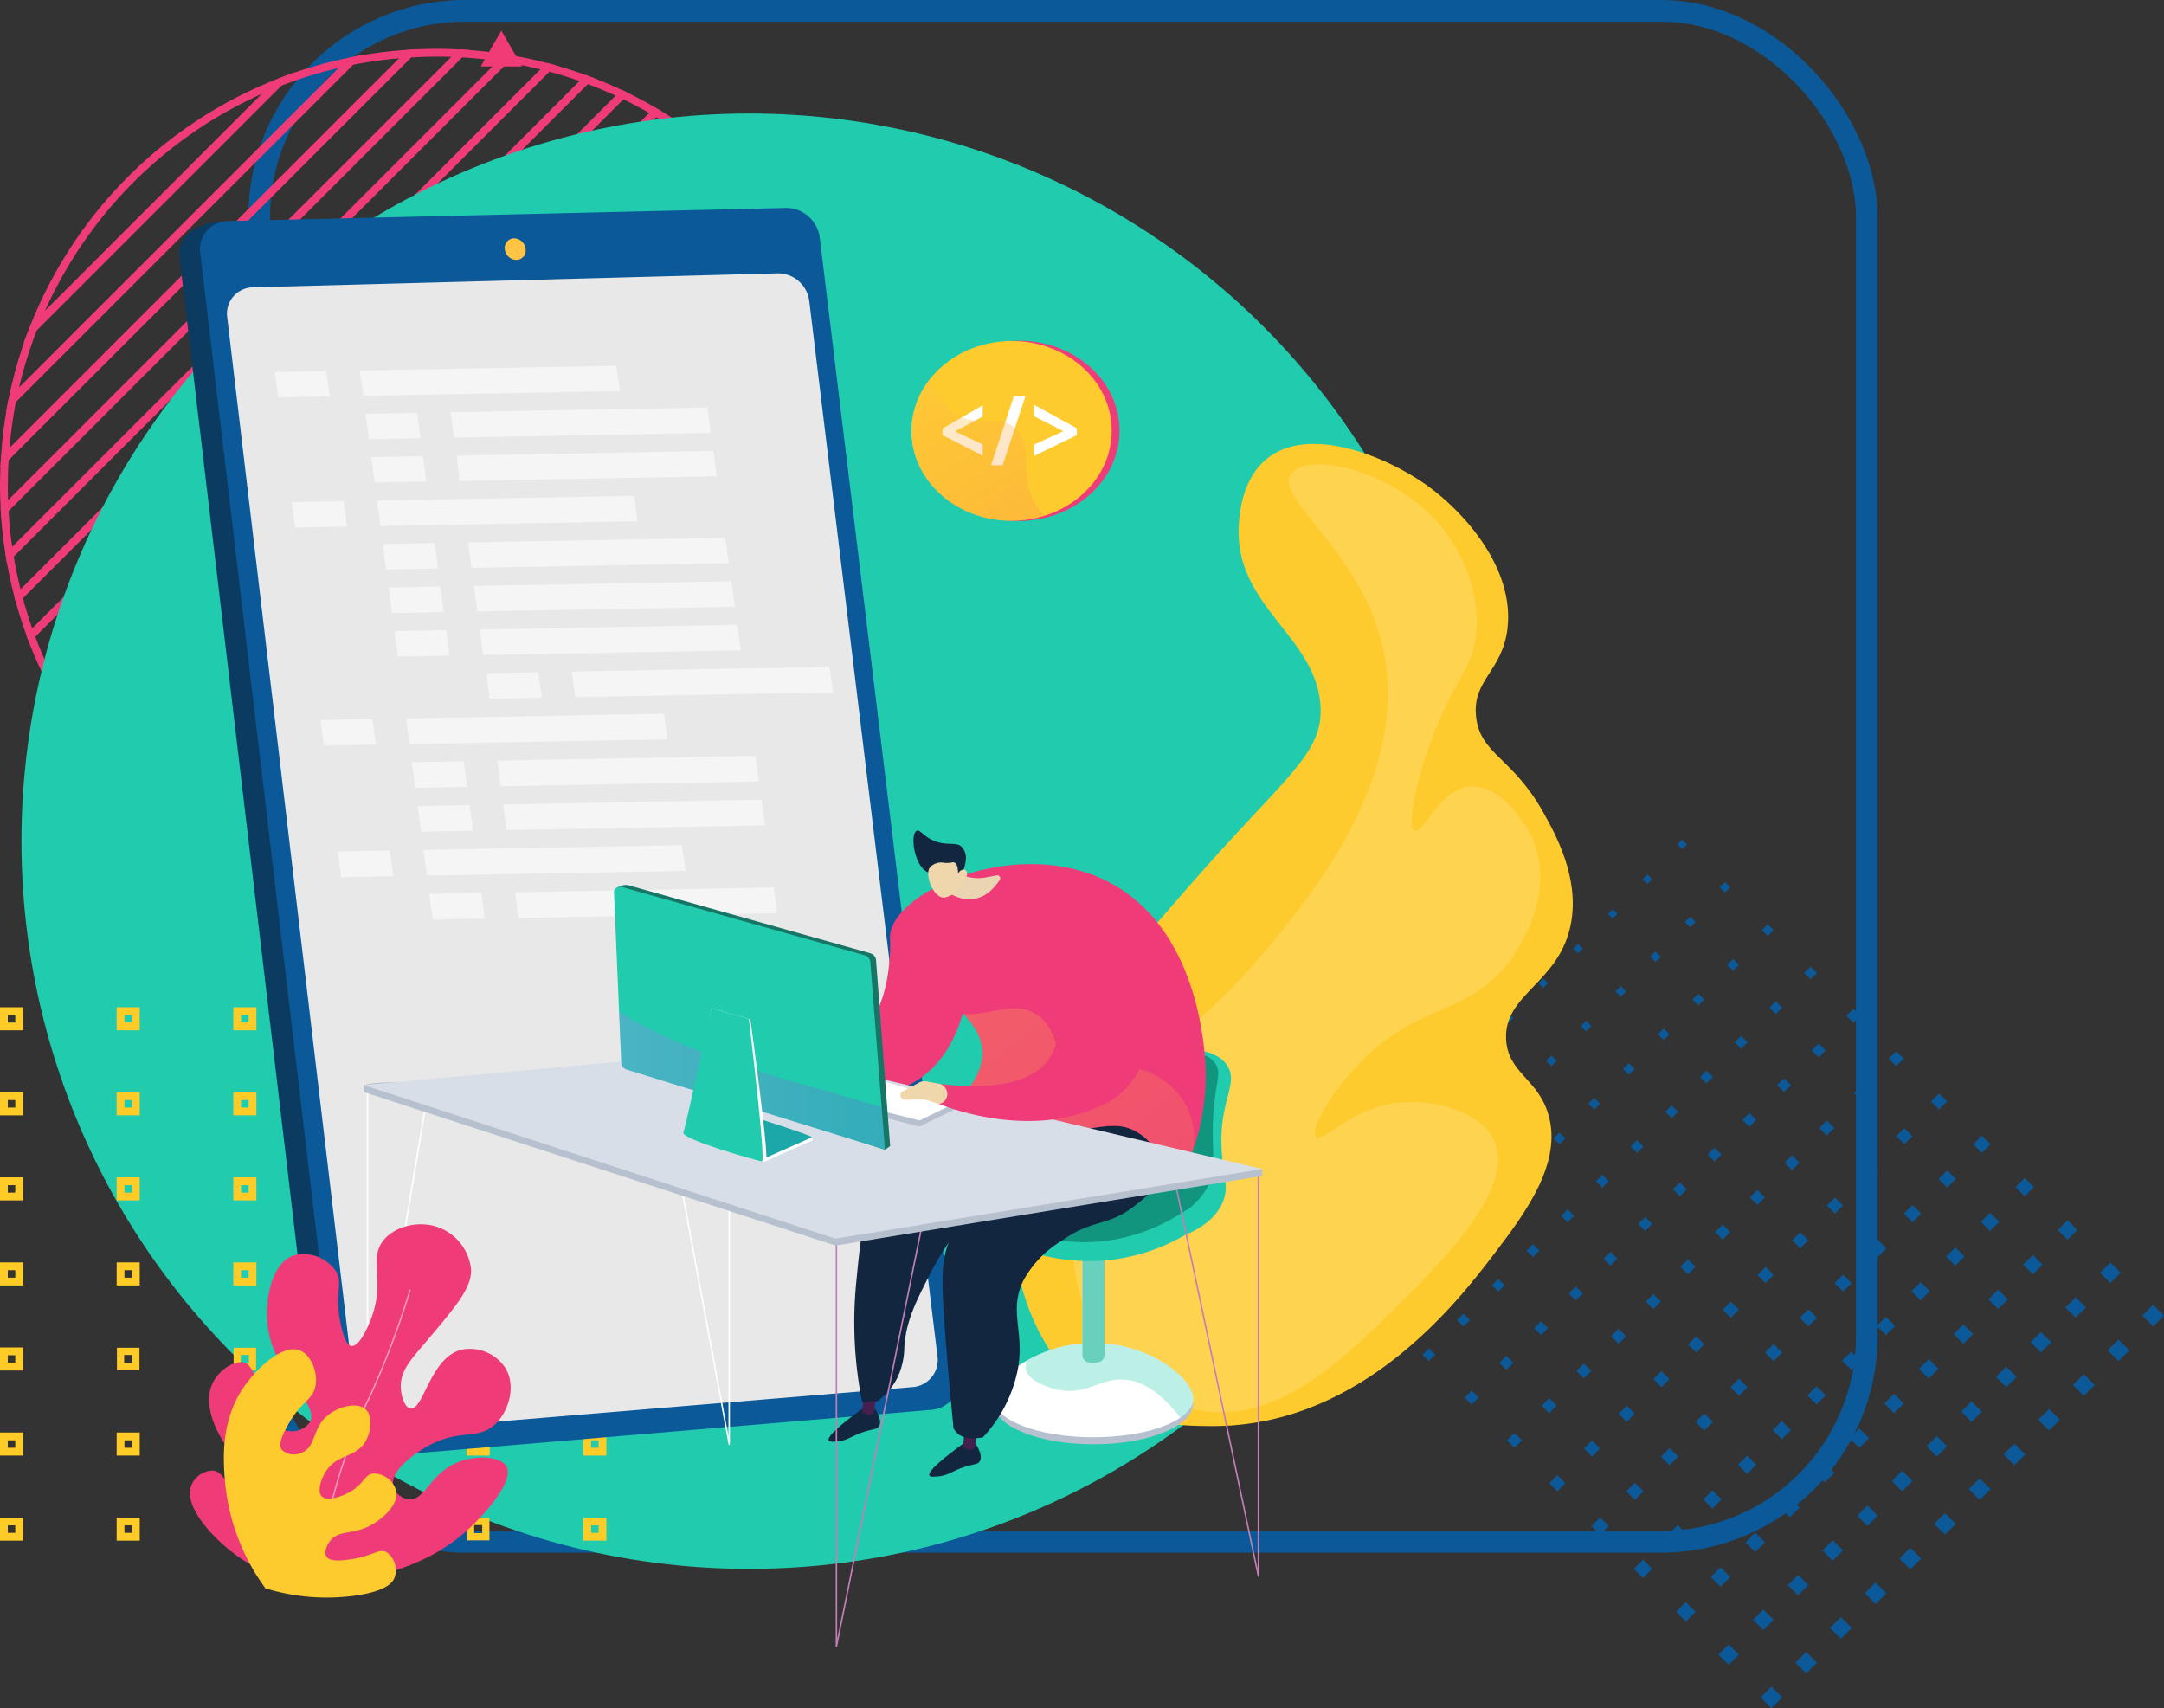 <svg xmlns="http://www.w3.org/2000/svg" xmlns:xlink="http://www.w3.org/1999/xlink" width="299.675" height="236.528" viewBox="0 0 299.675 236.528">
  <rect x="0" y="0" width="299.675" height="236.528" fill="#333333" stroke="none"/>
  <defs>
    <linearGradient id="linear-gradient" x1="-53.425" y1="-1.508" x2="-84.131" y2="79.238" gradientUnits="objectBoundingBox">
      <stop offset="0" stop-color="#ffc444"/>
      <stop offset="0.996" stop-color="#f36f56"/>
    </linearGradient>
    <linearGradient id="linear-gradient-2" x1="-0.735" y1="3.029" x2="5.073" y2="-10.027" gradientUnits="objectBoundingBox">
      <stop offset="0" stop-color="#311944"/>
      <stop offset="1" stop-color="#a03976"/>
    </linearGradient>
    <linearGradient id="linear-gradient-3" x1="-0.735" y1="3.029" x2="5.073" y2="-10.028" xlink:href="#linear-gradient-2"/>
    <linearGradient id="linear-gradient-4" x1="-0.541" y1="-0.396" x2="1.267" y2="1.358" xlink:href="#linear-gradient"/>
    <linearGradient id="linear-gradient-5" y1="0.5" x2="1" y2="0.5" gradientUnits="objectBoundingBox">
      <stop offset="0" stop-color="#aa80f9"/>
      <stop offset="0.996" stop-color="#6165d7"/>
    </linearGradient>
    <linearGradient id="linear-gradient-6" x1="0.162" y1="-0.012" x2="1.216" y2="1.958" xlink:href="#linear-gradient"/>
  </defs>
  <g id="Grupo_906584" data-name="Grupo 906584" transform="translate(-1067.961 -7264.205)">
    <g id="Grupo_905540" data-name="Grupo 905540" transform="translate(1068.5 7264.205)">
      <g id="Grupo_880390" data-name="Grupo 880390" transform="translate(0 0)">
        <g id="Rectángulo_293058" data-name="Rectángulo 293058" transform="translate(33.863 0)" fill="none" stroke="#0b5999" stroke-width="3">
          <rect width="225.615" height="214.994" rx="30" stroke="none"/>
          <rect x="1.5" y="1.5" width="222.615" height="211.994" rx="28.5" fill="none"/>
        </g>
        <g id="Grupo_2" data-name="Grupo 2" transform="translate(0 7.296)">
          <path id="Trazado_1" data-name="Trazado 1" d="M23.11-75.2-45.679-6.41q.478,2.951,1.236,5.8L28.909-73.963Q26.062-74.72,23.11-75.2Z" transform="translate(46.462 75.982)" fill="none" stroke="#ef3c79" stroke-miterlimit="10" stroke-width="1.078"/>
          <path id="Trazado_2" data-name="Trazado 2" d="M30.157-72.715-43.195.637q.725,2.725,1.69,5.346L35.5-71.025Q32.886-71.992,30.157-72.715Z" transform="translate(45.214 74.734)" fill="none" stroke="#ef3c79" stroke-miterlimit="10" stroke-width="1.078"/>
          <path id="Trazado_3" data-name="Trazado 3" d="M65.451-48.491-18.971,35.931c1.07,1.271,2.186,2.5,3.357,3.679L69.13-45.134C67.952-46.3,66.722-47.421,65.451-48.491Z" transform="translate(33.044 62.564)" fill="none" stroke="#ef3c79" stroke-miterlimit="10" stroke-width="1.078"/>
          <path id="Trazado_4" data-name="Trazado 4" d="M58.385-54.647-25.128,28.866q1.452,2.05,3.064,3.972L62.358-51.584Q60.44-53.2,58.385-54.647Z" transform="translate(36.137 65.657)" fill="none" stroke="#ef3c79" stroke-miterlimit="10" stroke-width="1.078"/>
          <path id="Trazado_5" data-name="Trazado 5" d="M44.264-65.12-35.6,14.744c.748,1.57,1.569,3.1,2.446,4.589L48.854-62.673C47.363-63.551,45.835-64.372,44.264-65.12Z" transform="translate(41.399 70.919)" fill="none" stroke="#ef3c79" stroke-miterlimit="10" stroke-width="1.078"/>
          <path id="Trazado_6" data-name="Trazado 6" d="M51.324-60.2-30.684,21.8q1.293,2.2,2.765,4.271L55.594-57.438Q53.521-58.908,51.324-60.2Z" transform="translate(38.929 68.448)" fill="none" stroke="#ef3c79" stroke-miterlimit="10" stroke-width="1.078"/>
          <path id="Trazado_7" data-name="Trazado 7" d="M37.209-69.319-39.8,7.689q.935,2.53,2.089,4.946L42.155-67.23Q39.739-68.38,37.209-69.319Z" transform="translate(43.508 73.028)" fill="none" stroke="#ef3c79" stroke-miterlimit="10" stroke-width="1.078"/>
          <path id="Trazado_8" data-name="Trazado 8" d="M-38.97-34.519-5-68.489A60.092,60.092,0,0,0-38.97-34.519Z" transform="translate(43.092 72.611)" fill="none" stroke="#ef3c79" stroke-miterlimit="10" stroke-width="1.078"/>
          <path id="Trazado_9" data-name="Trazado 9" d="M-7.972-71.461l-33.97,33.97a59.4,59.4,0,0,0-2.943,9.979L2.007-74.4A59.422,59.422,0,0,0-7.972-71.461Z" transform="translate(46.063 75.583)" fill="none" stroke="#ef3c79" stroke-miterlimit="10" stroke-width="1.078"/>
          <path id="Trazado_10" data-name="Trazado 10" d="M16.067-76.583-47.064-13.452a60.078,60.078,0,0,0,.689,6.347L22.414-75.894A60.1,60.1,0,0,0,16.067-76.583Z" transform="translate(47.158 76.678)" fill="none" stroke="#ef3c79" stroke-miterlimit="10" stroke-width="1.078"/>
          <path id="Trazado_11" data-name="Trazado 11" d="M12.674-76.773c-1.268,0-2.524.053-3.774.13L-47.123-20.619c-.078,1.249-.13,2.5-.13,3.774,0,1.107.035,2.205.094,3.3L15.972-76.678C14.88-76.738,13.781-76.773,12.674-76.773Z" transform="translate(47.253 76.773)" fill="none" stroke="#ef3c79" stroke-miterlimit="10" stroke-width="1.078"/>
          <path id="Trazado_12" data-name="Trazado 12" d="M.949-75.463-45.943-28.571a59.953,59.953,0,0,0-1.048,8.083L9.032-76.511A60.036,60.036,0,0,0,.949-75.463Z" transform="translate(47.121 76.641)" fill="none" stroke="#ef3c79" stroke-miterlimit="10" stroke-width="1.078"/>
          <path id="Trazado_13" data-name="Trazado 13" d="M122.08,23.422,52.941,92.561a59.979,59.979,0,0,0,6.306.729L122.81,29.728A59.941,59.941,0,0,0,122.08,23.422Z" transform="translate(-3.085 26.435)" fill="none" stroke="#ef3c79" stroke-miterlimit="10" stroke-width="1.078"/>
          <path id="Trazado_14" data-name="Trazado 14" d="M129.307,39.86c0-1.266-.053-2.519-.13-3.765L65.614,99.657c1.246.078,2.5.13,3.765.13,1.084,0,2.16-.032,3.23-.089L129.217,43.09C129.274,42.02,129.307,40.944,129.307,39.86Z" transform="translate(-9.452 20.068)" fill="none" stroke="#ef3c79" stroke-miterlimit="10" stroke-width="1.078"/>
          <path id="Trazado_15" data-name="Trazado 15" d="M136.28,50.152,79.671,106.76a59.96,59.96,0,0,0,8.015-.98L135.3,58.167A60.049,60.049,0,0,0,136.28,50.152Z" transform="translate(-16.514 13.006)" fill="none" stroke="#ef3c79" stroke-miterlimit="10" stroke-width="1.078"/>
          <path id="Trazado_16" data-name="Trazado 16" d="M143.393,66.26,95.779,113.873a59.445,59.445,0,0,0,9.761-2.726l35.126-35.126A59.554,59.554,0,0,0,143.393,66.26Z" transform="translate(-24.607 4.913)" fill="none" stroke="#ef3c79" stroke-miterlimit="10" stroke-width="1.078"/>
          <path id="Trazado_17" data-name="Trazado 17" d="M150.522,85.877,115.4,121A60.1,60.1,0,0,0,150.522,85.877Z" transform="translate(-34.462 -4.943)" fill="none" stroke="#ef3c79" stroke-miterlimit="10" stroke-width="1.078"/>
          <path id="Trazado_18" data-name="Trazado 18" d="M114.989,11.837,41.357,85.47q2.83.773,5.764,1.271L116.26,17.6Q115.764,14.668,114.989,11.837Z" transform="translate(2.735 32.255)" fill="none" stroke="#ef3c79" stroke-miterlimit="10" stroke-width="1.078"/>
          <path id="Trazado_19" data-name="Trazado 19" d="M86.663-26.455l-83.6,83.6c1.374.986,2.788,1.921,4.246,2.79L89.454-22.209C88.584-23.667,87.65-25.081,86.663-26.455Z" transform="translate(21.973 51.493)" fill="none" stroke="#ef3c79" stroke-miterlimit="10" stroke-width="1.078"/>
          <path id="Trazado_20" data-name="Trazado 20" d="M79.589-34.388-4.869,50.07q1.907,1.624,3.948,3.088l83.6-83.6Q81.214-32.48,79.589-34.388Z" transform="translate(25.959 55.479)" fill="none" stroke="#ef3c79" stroke-miterlimit="10" stroke-width="1.078"/>
          <path id="Trazado_21" data-name="Trazado 21" d="M107.9,1.157,30.676,78.383q2.6.982,5.315,1.721L109.623,6.471Q108.882,3.761,107.9,1.157Z" transform="translate(8.101 37.621)" fill="none" stroke="#ef3c79" stroke-miterlimit="10" stroke-width="1.078"/>
          <path id="Trazado_22" data-name="Trazado 22" d="M72.519-41.745-12.225,43c1.17,1.177,2.4,2.3,3.66,3.375L75.894-38.084C74.816-39.349,73.7-40.575,72.519-41.745Z" transform="translate(29.655 59.175)" fill="none" stroke="#ef3c79" stroke-miterlimit="10" stroke-width="1.078"/>
          <path id="Trazado_23" data-name="Trazado 23" d="M100.819-8.746,20.773,71.3c1.6.776,3.249,1.474,4.928,2.108L102.927-3.818C102.294-5.5,101.595-7.144,100.819-8.746Z" transform="translate(13.077 42.596)" fill="none" stroke="#ef3c79" stroke-miterlimit="10" stroke-width="1.078"/>
          <path id="Trazado_24" data-name="Trazado 24" d="M93.74-17.923,11.6,64.22c1.483.885,3,1.713,4.566,2.469L96.209-13.357C95.453-14.919,94.624-16.44,93.74-17.923Z" transform="translate(17.687 47.207)" fill="none" stroke="#ef3c79" stroke-miterlimit="10" stroke-width="1.078"/>
        </g>
        <circle id="Elipse_4759" data-name="Elipse 4759" cx="100.761" cy="100.761" r="100.761" transform="translate(2.428 15.718)" fill="#21cbae"/>
        <g id="Grupo_91" data-name="Grupo 91" transform="translate(178.878 116.27)">
          <g id="Grupo_68" data-name="Grupo 68" transform="translate(52.862 0)">
            <g id="Grupo_67" data-name="Grupo 67" transform="translate(0)">
              <rect id="Rectángulo_193" data-name="Rectángulo 193" width="2.114" height="2.114" transform="translate(64.407 65.901) rotate(-44.999)" fill="#0b5999"/>
              <rect id="Rectángulo_194" data-name="Rectángulo 194" width="2.006" height="2.006" transform="translate(58.552 59.97) rotate(-45)" fill="#0b5999"/>
              <rect id="Rectángulo_195" data-name="Rectángulo 195" width="1.899" height="1.899" transform="translate(52.696 54.039) rotate(-45)" fill="#0b5999"/>
              <rect id="Rectángulo_196" data-name="Rectángulo 196" width="1.791" height="1.791" transform="matrix(0.707, -0.707, 0.707, 0.707, 46.841, 48.108)" fill="#0b5999"/>
              <rect id="Rectángulo_197" data-name="Rectángulo 197" width="1.683" height="1.683" transform="translate(40.986 42.176) rotate(-45)" fill="#0b5999"/>
              <rect id="Rectángulo_198" data-name="Rectángulo 198" width="1.576" height="1.576" transform="matrix(0.707, -0.707, 0.707, 0.707, 35.131, 36.245)" fill="#0b5999"/>
              <rect id="Rectángulo_199" data-name="Rectángulo 199" width="1.468" height="1.468" transform="translate(29.276 30.314) rotate(-45)" fill="#0b5999"/>
              <rect id="Rectángulo_200" data-name="Rectángulo 200" width="1.36" height="1.36" transform="translate(23.421 24.383) rotate(-45.001)" fill="#0b5999"/>
              <rect id="Rectángulo_201" data-name="Rectángulo 201" width="1.253" height="1.253" transform="translate(17.565 18.451) rotate(-45)" fill="#0b5999"/>
              <rect id="Rectángulo_202" data-name="Rectángulo 202" width="1.145" height="1.145" transform="matrix(0.707, -0.707, 0.707, 0.707, 11.71, 12.52)" fill="#0b5999"/>
              <rect id="Rectángulo_203" data-name="Rectángulo 203" width="1.038" height="1.038" transform="translate(5.855 6.589) rotate(-45)" fill="#0b5999"/>
              <rect id="Rectángulo_204" data-name="Rectángulo 204" width="0.93" height="0.93" transform="matrix(0.707, -0.707, 0.707, 0.707, 0, 0.658)" fill="#0b5999"/>
            </g>
          </g>
          <g id="Grupo_70" data-name="Grupo 70" transform="translate(48.056 4.806)">
            <g id="Grupo_69" data-name="Grupo 69" transform="translate(0 0)">
              <rect id="Rectángulo_205" data-name="Rectángulo 205" width="2.114" height="2.114" transform="translate(64.407 65.902) rotate(-44.999)" fill="#0b5999"/>
              <rect id="Rectángulo_206" data-name="Rectángulo 206" width="2.006" height="2.006" transform="translate(58.552 59.97) rotate(-45)" fill="#0b5999"/>
              <rect id="Rectángulo_207" data-name="Rectángulo 207" width="1.899" height="1.899" transform="translate(52.697 54.039) rotate(-44.999)" fill="#0b5999"/>
              <rect id="Rectángulo_208" data-name="Rectángulo 208" width="1.791" height="1.791" transform="translate(46.841 48.108) rotate(-45)" fill="#0b5999"/>
              <rect id="Rectángulo_209" data-name="Rectángulo 209" width="1.683" height="1.683" transform="translate(40.986 42.176) rotate(-45)" fill="#0b5999"/>
              <rect id="Rectángulo_210" data-name="Rectángulo 210" width="1.576" height="1.576" transform="translate(35.131 36.245) rotate(-45)" fill="#0b5999"/>
              <rect id="Rectángulo_211" data-name="Rectángulo 211" width="1.468" height="1.468" transform="translate(29.276 30.314) rotate(-45)" fill="#0b5999"/>
              <rect id="Rectángulo_212" data-name="Rectángulo 212" width="1.36" height="1.36" transform="translate(23.421 24.383) rotate(-45)" fill="#0b5999"/>
              <rect id="Rectángulo_213" data-name="Rectángulo 213" width="1.253" height="1.253" transform="translate(17.566 18.451) rotate(-45)" fill="#0b5999"/>
              <rect id="Rectángulo_214" data-name="Rectángulo 214" width="1.145" height="1.145" transform="translate(11.71 12.52) rotate(-45)" fill="#0b5999"/>
              <rect id="Rectángulo_215" data-name="Rectángulo 215" width="1.038" height="1.038" transform="translate(5.855 6.589) rotate(-45)" fill="#0b5999"/>
              <rect id="Rectángulo_216" data-name="Rectángulo 216" width="0.93" height="0.93" transform="matrix(0.707, -0.707, 0.707, 0.707, 0, 0.658)" fill="#0b5999"/>
            </g>
          </g>
          <g id="Grupo_72" data-name="Grupo 72" transform="translate(43.25 9.611)">
            <g id="Grupo_71" data-name="Grupo 71" transform="translate(0 0)">
              <rect id="Rectángulo_217" data-name="Rectángulo 217" width="2.114" height="2.114" transform="translate(64.407 65.901) rotate(-44.999)" fill="#0b5999"/>
              <rect id="Rectángulo_218" data-name="Rectángulo 218" width="2.006" height="2.006" transform="translate(58.552 59.97) rotate(-44.999)" fill="#0b5999"/>
              <rect id="Rectángulo_219" data-name="Rectángulo 219" width="1.899" height="1.899" transform="translate(52.697 54.039) rotate(-44.999)" fill="#0b5999"/>
              <rect id="Rectángulo_220" data-name="Rectángulo 220" width="1.791" height="1.791" transform="matrix(0.707, -0.707, 0.707, 0.707, 46.841, 48.108)" fill="#0b5999"/>
              <rect id="Rectángulo_221" data-name="Rectángulo 221" width="1.683" height="1.683" transform="translate(40.986 42.176) rotate(-44.999)" fill="#0b5999"/>
              <rect id="Rectángulo_222" data-name="Rectángulo 222" width="1.576" height="1.576" transform="matrix(0.707, -0.707, 0.707, 0.707, 35.131, 36.245)" fill="#0b5999"/>
              <rect id="Rectángulo_223" data-name="Rectángulo 223" width="1.468" height="1.468" transform="matrix(0.707, -0.707, 0.707, 0.707, 29.276, 30.314)" fill="#0b5999"/>
              <rect id="Rectángulo_224" data-name="Rectángulo 224" width="1.36" height="1.36" transform="translate(23.421 24.383) rotate(-44.999)" fill="#0b5999"/>
              <rect id="Rectángulo_225" data-name="Rectángulo 225" width="1.253" height="1.253" transform="translate(17.565 18.451) rotate(-45)" fill="#0b5999"/>
              <rect id="Rectángulo_226" data-name="Rectángulo 226" width="1.145" height="1.145" transform="translate(11.71 12.52) rotate(-44.998)" fill="#0b5999"/>
              <rect id="Rectángulo_227" data-name="Rectángulo 227" width="1.038" height="1.038" transform="translate(5.855 6.589) rotate(-45)" fill="#0b5999"/>
              <rect id="Rectángulo_228" data-name="Rectángulo 228" width="0.93" height="0.93" transform="matrix(0.707, -0.707, 0.707, 0.707, 0, 0.658)" fill="#0b5999"/>
            </g>
          </g>
          <g id="Grupo_74" data-name="Grupo 74" transform="translate(38.445 14.417)">
            <g id="Grupo_73" data-name="Grupo 73" transform="translate(0 0)">
              <rect id="Rectángulo_229" data-name="Rectángulo 229" width="2.114" height="2.114" transform="translate(64.407 65.902) rotate(-45.001)" fill="#0b5999"/>
              <rect id="Rectángulo_230" data-name="Rectángulo 230" width="2.006" height="2.006" transform="translate(58.552 59.97) rotate(-45.001)" fill="#0b5999"/>
              <rect id="Rectángulo_231" data-name="Rectángulo 231" width="1.899" height="1.899" transform="translate(52.696 54.039) rotate(-45)" fill="#0b5999"/>
              <rect id="Rectángulo_232" data-name="Rectángulo 232" width="1.791" height="1.791" transform="matrix(0.707, -0.707, 0.707, 0.707, 46.841, 48.108)" fill="#0b5999"/>
              <rect id="Rectángulo_233" data-name="Rectángulo 233" width="1.683" height="1.683" transform="translate(40.986 42.176) rotate(-45)" fill="#0b5999"/>
              <rect id="Rectángulo_234" data-name="Rectángulo 234" width="1.576" height="1.576" transform="matrix(0.707, -0.707, 0.707, 0.707, 35.131, 36.245)" fill="#0b5999"/>
              <rect id="Rectángulo_235" data-name="Rectángulo 235" width="1.468" height="1.468" transform="translate(29.276 30.314) rotate(-45)" fill="#0b5999"/>
              <rect id="Rectángulo_236" data-name="Rectángulo 236" width="1.36" height="1.36" transform="translate(23.421 24.383) rotate(-45.001)" fill="#0b5999"/>
              <rect id="Rectángulo_237" data-name="Rectángulo 237" width="1.253" height="1.253" transform="translate(17.565 18.451) rotate(-45)" fill="#0b5999"/>
              <rect id="Rectángulo_238" data-name="Rectángulo 238" width="1.145" height="1.145" transform="translate(11.71 12.52) rotate(-45)" fill="#0b5999"/>
              <rect id="Rectángulo_239" data-name="Rectángulo 239" width="1.038" height="1.038" transform="translate(5.855 6.589) rotate(-45)" fill="#0b5999"/>
              <rect id="Rectángulo_240" data-name="Rectángulo 240" width="0.93" height="0.93" transform="translate(0 0.658) rotate(-44.998)" fill="#0b5999"/>
            </g>
          </g>
          <g id="Grupo_76" data-name="Grupo 76" transform="translate(33.639 19.222)">
            <g id="Grupo_75" data-name="Grupo 75" transform="translate(0 0)">
              <rect id="Rectángulo_241" data-name="Rectángulo 241" width="2.114" height="2.114" transform="translate(64.407 65.902) rotate(-45.001)" fill="#0b5999"/>
              <rect id="Rectángulo_242" data-name="Rectángulo 242" width="2.006" height="2.006" transform="translate(58.552 59.97) rotate(-45.001)" fill="#0b5999"/>
              <rect id="Rectángulo_243" data-name="Rectángulo 243" width="1.899" height="1.899" transform="translate(52.696 54.039) rotate(-45)" fill="#0b5999"/>
              <rect id="Rectángulo_244" data-name="Rectángulo 244" width="1.791" height="1.791" transform="matrix(0.707, -0.707, 0.707, 0.707, 46.841, 48.108)" fill="#0b5999"/>
              <rect id="Rectángulo_245" data-name="Rectángulo 245" width="1.683" height="1.683" transform="translate(40.986 42.176) rotate(-45)" fill="#0b5999"/>
              <rect id="Rectángulo_246" data-name="Rectángulo 246" width="1.576" height="1.576" transform="translate(35.131 36.245) rotate(-45.001)" fill="#0b5999"/>
              <rect id="Rectángulo_247" data-name="Rectángulo 247" width="1.468" height="1.468" transform="translate(29.276 30.314) rotate(-45)" fill="#0b5999"/>
              <rect id="Rectángulo_248" data-name="Rectángulo 248" width="1.36" height="1.36" transform="translate(23.421 24.383) rotate(-45.001)" fill="#0b5999"/>
              <rect id="Rectángulo_249" data-name="Rectángulo 249" width="1.253" height="1.253" transform="translate(17.565 18.451) rotate(-45)" fill="#0b5999"/>
              <rect id="Rectángulo_250" data-name="Rectángulo 250" width="1.145" height="1.145" transform="matrix(0.707, -0.707, 0.707, 0.707, 11.71, 12.52)" fill="#0b5999"/>
              <rect id="Rectángulo_251" data-name="Rectángulo 251" width="1.038" height="1.038" transform="translate(5.855 6.589) rotate(-45)" fill="#0b5999"/>
              <rect id="Rectángulo_252" data-name="Rectángulo 252" width="0.93" height="0.93" transform="matrix(0.707, -0.707, 0.707, 0.707, 0, 0.658)" fill="#0b5999"/>
            </g>
          </g>
          <g id="Grupo_78" data-name="Grupo 78" transform="translate(28.834 24.028)">
            <g id="Grupo_77" data-name="Grupo 77" transform="translate(0 0)">
              <rect id="Rectángulo_253" data-name="Rectángulo 253" width="2.114" height="2.114" transform="translate(64.407 65.902) rotate(-45)" fill="#0b5999"/>
              <rect id="Rectángulo_254" data-name="Rectángulo 254" width="2.006" height="2.006" transform="translate(58.552 59.97) rotate(-45)" fill="#0b5999"/>
              <rect id="Rectángulo_255" data-name="Rectángulo 255" width="1.899" height="1.899" transform="translate(52.697 54.039) rotate(-45.001)" fill="#0b5999"/>
              <rect id="Rectángulo_256" data-name="Rectángulo 256" width="1.791" height="1.791" transform="matrix(0.707, -0.707, 0.707, 0.707, 46.841, 48.108)" fill="#0b5999"/>
              <rect id="Rectángulo_257" data-name="Rectángulo 257" width="1.683" height="1.683" transform="matrix(0.707, -0.707, 0.707, 0.707, 40.986, 42.176)" fill="#0b5999"/>
              <rect id="Rectángulo_258" data-name="Rectángulo 258" width="1.576" height="1.576" transform="matrix(0.707, -0.707, 0.707, 0.707, 35.131, 36.245)" fill="#0b5999"/>
              <rect id="Rectángulo_259" data-name="Rectángulo 259" width="1.468" height="1.468" transform="translate(29.276 30.314) rotate(-45)" fill="#0b5999"/>
              <rect id="Rectángulo_260" data-name="Rectángulo 260" width="1.36" height="1.36" transform="translate(23.421 24.383) rotate(-45.001)" fill="#0b5999"/>
              <rect id="Rectángulo_261" data-name="Rectángulo 261" width="1.253" height="1.253" transform="translate(17.565 18.451) rotate(-45)" fill="#0b5999"/>
              <rect id="Rectángulo_262" data-name="Rectángulo 262" width="1.145" height="1.145" transform="matrix(0.707, -0.707, 0.707, 0.707, 11.71, 12.52)" fill="#0b5999"/>
              <rect id="Rectángulo_263" data-name="Rectángulo 263" width="1.038" height="1.038" transform="translate(5.855 6.589) rotate(-45)" fill="#0b5999"/>
              <rect id="Rectángulo_264" data-name="Rectángulo 264" width="0.93" height="0.93" transform="matrix(0.707, -0.707, 0.707, 0.707, 0, 0.658)" fill="#0b5999"/>
            </g>
          </g>
          <g id="Grupo_80" data-name="Grupo 80" transform="translate(24.028 28.834)">
            <g id="Grupo_79" data-name="Grupo 79" transform="translate(0 0)">
              <rect id="Rectángulo_265" data-name="Rectángulo 265" width="2.114" height="2.114" transform="translate(64.407 65.901) rotate(-44.999)" fill="#0b5999"/>
              <rect id="Rectángulo_266" data-name="Rectángulo 266" width="2.006" height="2.006" transform="translate(58.552 59.97) rotate(-45)" fill="#0b5999"/>
              <rect id="Rectángulo_267" data-name="Rectángulo 267" width="1.899" height="1.899" transform="translate(52.696 54.039) rotate(-44.999)" fill="#0b5999"/>
              <rect id="Rectángulo_268" data-name="Rectángulo 268" width="1.791" height="1.791" transform="translate(46.841 48.108) rotate(-45)" fill="#0b5999"/>
              <rect id="Rectángulo_269" data-name="Rectángulo 269" width="1.683" height="1.683" transform="translate(40.986 42.176) rotate(-44.999)" fill="#0b5999"/>
              <rect id="Rectángulo_270" data-name="Rectángulo 270" width="1.576" height="1.576" transform="matrix(0.707, -0.707, 0.707, 0.707, 35.131, 36.245)" fill="#0b5999"/>
              <rect id="Rectángulo_271" data-name="Rectángulo 271" width="1.468" height="1.468" transform="matrix(0.707, -0.707, 0.707, 0.707, 29.276, 30.314)" fill="#0b5999"/>
              <rect id="Rectángulo_272" data-name="Rectángulo 272" width="1.36" height="1.36" transform="translate(23.421 24.383) rotate(-45.001)" fill="#0b5999"/>
              <rect id="Rectángulo_273" data-name="Rectángulo 273" width="1.253" height="1.253" transform="translate(17.565 18.451) rotate(-45)" fill="#0b5999"/>
              <rect id="Rectángulo_274" data-name="Rectángulo 274" width="1.145" height="1.145" transform="translate(11.71 12.52) rotate(-45.002)" fill="#0b5999"/>
              <rect id="Rectángulo_275" data-name="Rectángulo 275" width="1.038" height="1.038" transform="translate(5.855 6.589) rotate(-45)" fill="#0b5999"/>
              <rect id="Rectángulo_276" data-name="Rectángulo 276" width="0.93" height="0.93" transform="matrix(0.707, -0.707, 0.707, 0.707, 0, 0.658)" fill="#0b5999"/>
            </g>
          </g>
          <g id="Grupo_82" data-name="Grupo 82" transform="translate(19.222 33.639)">
            <g id="Grupo_81" data-name="Grupo 81" transform="translate(0 0)">
              <rect id="Rectángulo_277" data-name="Rectángulo 277" width="2.114" height="2.114" transform="translate(64.407 65.901) rotate(-44.999)" fill="#0b5999"/>
              <rect id="Rectángulo_278" data-name="Rectángulo 278" width="2.006" height="2.006" transform="translate(58.552 59.97) rotate(-45)" fill="#0b5999"/>
              <rect id="Rectángulo_279" data-name="Rectángulo 279" width="1.899" height="1.899" transform="translate(52.697 54.039) rotate(-44.999)" fill="#0b5999"/>
              <rect id="Rectángulo_280" data-name="Rectángulo 280" width="1.791" height="1.791" transform="translate(46.841 48.108) rotate(-45)" fill="#0b5999"/>
              <rect id="Rectángulo_281" data-name="Rectángulo 281" width="1.683" height="1.683" transform="translate(40.986 42.176) rotate(-44.999)" fill="#0b5999"/>
              <rect id="Rectángulo_282" data-name="Rectángulo 282" width="1.576" height="1.576" transform="translate(35.131 36.245) rotate(-45)" fill="#0b5999"/>
              <rect id="Rectángulo_283" data-name="Rectángulo 283" width="1.468" height="1.468" transform="matrix(0.707, -0.707, 0.707, 0.707, 29.276, 30.314)" fill="#0b5999"/>
              <rect id="Rectángulo_284" data-name="Rectángulo 284" width="1.36" height="1.36" transform="translate(23.421 24.383) rotate(-45)" fill="#0b5999"/>
              <rect id="Rectángulo_285" data-name="Rectángulo 285" width="1.253" height="1.253" transform="translate(17.565 18.451) rotate(-45)" fill="#0b5999"/>
              <rect id="Rectángulo_286" data-name="Rectángulo 286" width="1.145" height="1.145" transform="translate(11.71 12.52) rotate(-45)" fill="#0b5999"/>
              <rect id="Rectángulo_287" data-name="Rectángulo 287" width="1.038" height="1.038" transform="translate(5.855 6.589) rotate(-45)" fill="#0b5999"/>
              <rect id="Rectángulo_288" data-name="Rectángulo 288" width="0.93" height="0.93" transform="matrix(0.707, -0.707, 0.707, 0.707, 0, 0.658)" fill="#0b5999"/>
            </g>
          </g>
          <g id="Grupo_84" data-name="Grupo 84" transform="translate(14.417 38.445)">
            <g id="Grupo_83" data-name="Grupo 83" transform="translate(0 0)">
              <rect id="Rectángulo_289" data-name="Rectángulo 289" width="2.114" height="2.114" transform="translate(64.407 65.901) rotate(-44.999)" fill="#0b5999"/>
              <rect id="Rectángulo_290" data-name="Rectángulo 290" width="2.006" height="2.006" transform="translate(58.552 59.97) rotate(-44.999)" fill="#0b5999"/>
              <rect id="Rectángulo_291" data-name="Rectángulo 291" width="1.899" height="1.899" transform="translate(52.697 54.039) rotate(-44.999)" fill="#0b5999"/>
              <rect id="Rectángulo_292" data-name="Rectángulo 292" width="1.791" height="1.791" transform="matrix(0.707, -0.707, 0.707, 0.707, 46.841, 48.108)" fill="#0b5999"/>
              <rect id="Rectángulo_293" data-name="Rectángulo 293" width="1.683" height="1.683" transform="translate(40.986 42.176) rotate(-44.999)" fill="#0b5999"/>
              <rect id="Rectángulo_294" data-name="Rectángulo 294" width="1.576" height="1.576" transform="matrix(0.707, -0.707, 0.707, 0.707, 35.131, 36.245)" fill="#0b5999"/>
              <rect id="Rectángulo_295" data-name="Rectángulo 295" width="1.468" height="1.468" transform="matrix(0.707, -0.707, 0.707, 0.707, 29.276, 30.314)" fill="#0b5999"/>
              <rect id="Rectángulo_296" data-name="Rectángulo 296" width="1.36" height="1.36" transform="translate(23.421 24.383) rotate(-44.999)" fill="#0b5999"/>
              <rect id="Rectángulo_297" data-name="Rectángulo 297" width="1.253" height="1.253" transform="matrix(0.707, -0.707, 0.707, 0.707, 17.566, 18.451)" fill="#0b5999"/>
              <rect id="Rectángulo_298" data-name="Rectángulo 298" width="1.145" height="1.145" transform="translate(11.71 12.52) rotate(-44.998)" fill="#0b5999"/>
              <rect id="Rectángulo_299" data-name="Rectángulo 299" width="1.038" height="1.038" transform="translate(5.855 6.589) rotate(-44.998)" fill="#0b5999"/>
              <rect id="Rectángulo_300" data-name="Rectángulo 300" width="0.93" height="0.93" transform="translate(0 0.658) rotate(-44.998)" fill="#0b5999"/>
            </g>
          </g>
          <g id="Grupo_86" data-name="Grupo 86" transform="translate(9.611 43.25)">
            <g id="Grupo_85" data-name="Grupo 85" transform="translate(0 0)">
              <rect id="Rectángulo_301" data-name="Rectángulo 301" width="2.114" height="2.114" transform="matrix(0.707, -0.707, 0.707, 0.707, 64.407, 65.902)" fill="#0b5999"/>
              <rect id="Rectángulo_302" data-name="Rectángulo 302" width="2.006" height="2.006" transform="translate(58.552 59.97) rotate(-45.001)" fill="#0b5999"/>
              <rect id="Rectángulo_303" data-name="Rectángulo 303" width="1.899" height="1.899" transform="translate(52.696 54.039) rotate(-45.001)" fill="#0b5999"/>
              <rect id="Rectángulo_304" data-name="Rectángulo 304" width="1.791" height="1.791" transform="matrix(0.707, -0.707, 0.707, 0.707, 46.841, 48.108)" fill="#0b5999"/>
              <rect id="Rectángulo_305" data-name="Rectángulo 305" width="1.683" height="1.683" transform="translate(40.986 42.176) rotate(-45)" fill="#0b5999"/>
              <rect id="Rectángulo_306" data-name="Rectángulo 306" width="1.576" height="1.576" transform="translate(35.131 36.245) rotate(-45.001)" fill="#0b5999"/>
              <rect id="Rectángulo_307" data-name="Rectángulo 307" width="1.468" height="1.468" transform="translate(29.276 30.314) rotate(-45)" fill="#0b5999"/>
              <rect id="Rectángulo_308" data-name="Rectángulo 308" width="1.36" height="1.36" transform="translate(23.421 24.383) rotate(-45.001)" fill="#0b5999"/>
              <rect id="Rectángulo_309" data-name="Rectángulo 309" width="1.253" height="1.253" transform="translate(17.566 18.451) rotate(-45)" fill="#0b5999"/>
              <rect id="Rectángulo_310" data-name="Rectángulo 310" width="1.145" height="1.145" transform="translate(11.71 12.52) rotate(-45)" fill="#0b5999"/>
              <rect id="Rectángulo_311" data-name="Rectángulo 311" width="1.038" height="1.038" transform="translate(5.855 6.589) rotate(-45)" fill="#0b5999"/>
              <rect id="Rectángulo_312" data-name="Rectángulo 312" width="0.93" height="0.93" transform="translate(0 0.658) rotate(-45)" fill="#0b5999"/>
            </g>
          </g>
          <g id="Grupo_88" data-name="Grupo 88" transform="translate(4.806 48.056)">
            <g id="Grupo_87" data-name="Grupo 87" transform="translate(0 0)">
              <rect id="Rectángulo_313" data-name="Rectángulo 313" width="2.114" height="2.114" transform="translate(64.407 65.902) rotate(-45)" fill="#0b5999"/>
              <rect id="Rectángulo_314" data-name="Rectángulo 314" width="2.006" height="2.006" transform="translate(58.552 59.97) rotate(-45)" fill="#0b5999"/>
              <rect id="Rectángulo_315" data-name="Rectángulo 315" width="1.899" height="1.899" transform="translate(52.696 54.039) rotate(-45)" fill="#0b5999"/>
              <rect id="Rectángulo_316" data-name="Rectángulo 316" width="1.791" height="1.791" transform="matrix(0.707, -0.707, 0.707, 0.707, 46.841, 48.108)" fill="#0b5999"/>
              <rect id="Rectángulo_317" data-name="Rectángulo 317" width="1.683" height="1.683" transform="translate(40.986 42.176) rotate(-45.001)" fill="#0b5999"/>
              <rect id="Rectángulo_318" data-name="Rectángulo 318" width="1.576" height="1.576" transform="matrix(0.707, -0.707, 0.707, 0.707, 35.131, 36.245)" fill="#0b5999"/>
              <rect id="Rectángulo_319" data-name="Rectángulo 319" width="1.468" height="1.468" transform="translate(29.276 30.314) rotate(-45)" fill="#0b5999"/>
              <rect id="Rectángulo_320" data-name="Rectángulo 320" width="1.36" height="1.36" transform="translate(23.421 24.383) rotate(-45.001)" fill="#0b5999"/>
              <rect id="Rectángulo_321" data-name="Rectángulo 321" width="1.253" height="1.253" transform="translate(17.565 18.451) rotate(-45)" fill="#0b5999"/>
              <rect id="Rectángulo_322" data-name="Rectángulo 322" width="1.145" height="1.145" transform="matrix(0.707, -0.707, 0.707, 0.707, 11.71, 12.52)" fill="#0b5999"/>
              <rect id="Rectángulo_323" data-name="Rectángulo 323" width="1.038" height="1.038" transform="translate(5.855 6.589) rotate(-45)" fill="#0b5999"/>
              <rect id="Rectángulo_324" data-name="Rectángulo 324" width="0.93" height="0.93" transform="matrix(0.707, -0.707, 0.707, 0.707, 0, 0.658)" fill="#0b5999"/>
            </g>
          </g>
          <g id="Grupo_90" data-name="Grupo 90" transform="translate(0 52.862)">
            <g id="Grupo_89" data-name="Grupo 89" transform="translate(0 0)">
              <rect id="Rectángulo_325" data-name="Rectángulo 325" width="2.114" height="2.114" transform="translate(64.407 65.902) rotate(-45)" fill="#0b5999"/>
              <rect id="Rectángulo_326" data-name="Rectángulo 326" width="2.006" height="2.006" transform="translate(58.552 59.97) rotate(-45)" fill="#0b5999"/>
              <rect id="Rectángulo_327" data-name="Rectángulo 327" width="1.899" height="1.899" transform="translate(52.696 54.039) rotate(-45)" fill="#0b5999"/>
              <rect id="Rectángulo_328" data-name="Rectángulo 328" width="1.791" height="1.791" transform="translate(46.841 48.108) rotate(-45)" fill="#0b5999"/>
              <rect id="Rectángulo_329" data-name="Rectángulo 329" width="1.683" height="1.683" transform="translate(40.986 42.176) rotate(-45)" fill="#0b5999"/>
              <rect id="Rectángulo_330" data-name="Rectángulo 330" width="1.576" height="1.576" transform="translate(35.131 36.245) rotate(-45)" fill="#0b5999"/>
              <rect id="Rectángulo_331" data-name="Rectángulo 331" width="1.468" height="1.468" transform="matrix(0.707, -0.707, 0.707, 0.707, 29.276, 30.314)" fill="#0b5999"/>
              <rect id="Rectángulo_332" data-name="Rectángulo 332" width="1.36" height="1.36" transform="translate(23.421 24.383) rotate(-45.001)" fill="#0b5999"/>
              <rect id="Rectángulo_333" data-name="Rectángulo 333" width="1.253" height="1.253" transform="translate(17.565 18.451) rotate(-45.002)" fill="#0b5999"/>
              <rect id="Rectángulo_334" data-name="Rectángulo 334" width="1.145" height="1.145" transform="translate(11.71 12.52) rotate(-45.002)" fill="#0b5999"/>
              <rect id="Rectángulo_335" data-name="Rectángulo 335" width="1.038" height="1.038" transform="matrix(0.707, -0.707, 0.707, 0.707, 5.855, 6.589)" fill="#0b5999"/>
              <rect id="Rectángulo_336" data-name="Rectángulo 336" width="0.93" height="0.93" transform="matrix(0.707, -0.707, 0.707, 0.707, 0, 0.658)" fill="#0b5999"/>
            </g>
          </g>
        </g>
        <g id="Grupo_875935" data-name="Grupo 875935" transform="translate(0 140.01)">
          <g id="Grupo_4" data-name="Grupo 4">
            <rect id="Rectángulo_4" data-name="Rectángulo 4" width="2.114" height="2.114" fill="none" stroke="#fecb27" stroke-miterlimit="10" stroke-width="1.078"/>
            <rect id="Rectángulo_5" data-name="Rectángulo 5" width="2.114" height="2.114" transform="translate(16.156)" fill="none" stroke="#fecb27" stroke-miterlimit="10" stroke-width="1.078"/>
            <rect id="Rectángulo_6" data-name="Rectángulo 6" width="2.114" height="2.114" transform="translate(32.312)" fill="none" stroke="#fecb27" stroke-miterlimit="10" stroke-width="1.078"/>
            <rect id="Rectángulo_7" data-name="Rectángulo 7" width="2.114" height="2.114" transform="translate(48.468)" fill="none" stroke="#fecb27" stroke-miterlimit="10" stroke-width="1.078"/>
            <rect id="Rectángulo_8" data-name="Rectángulo 8" width="2.114" height="2.114" transform="translate(64.624)" fill="none" stroke="#fecb27" stroke-miterlimit="10" stroke-width="1.078"/>
            <rect id="Rectángulo_9" data-name="Rectángulo 9" width="2.114" height="2.114" transform="translate(80.78)" fill="none" stroke="#fecb27" stroke-miterlimit="10" stroke-width="1.078"/>
          </g>
          <g id="Grupo_5" data-name="Grupo 5" transform="translate(0 11.777)">
            <rect id="Rectángulo_10" data-name="Rectángulo 10" width="2.114" height="2.114" fill="none" stroke="#fecb27" stroke-miterlimit="10" stroke-width="1.078"/>
            <rect id="Rectángulo_11" data-name="Rectángulo 11" width="2.114" height="2.114" transform="translate(16.156)" fill="none" stroke="#fecb27" stroke-miterlimit="10" stroke-width="1.078"/>
            <rect id="Rectángulo_12" data-name="Rectángulo 12" width="2.114" height="2.114" transform="translate(32.312)" fill="none" stroke="#fecb27" stroke-miterlimit="10" stroke-width="1.078"/>
            <rect id="Rectángulo_13" data-name="Rectángulo 13" width="2.114" height="2.114" transform="translate(48.468)" fill="none" stroke="#fecb27" stroke-miterlimit="10" stroke-width="1.078"/>
            <rect id="Rectángulo_14" data-name="Rectángulo 14" width="2.114" height="2.114" transform="translate(64.624)" fill="none" stroke="#fecb27" stroke-miterlimit="10" stroke-width="1.078"/>
            <rect id="Rectángulo_15" data-name="Rectángulo 15" width="2.114" height="2.114" transform="translate(80.78)" fill="none" stroke="#fecb27" stroke-miterlimit="10" stroke-width="1.078"/>
          </g>
          <g id="Grupo_6" data-name="Grupo 6" transform="translate(0 23.555)">
            <rect id="Rectángulo_16" data-name="Rectángulo 16" width="2.114" height="2.114" fill="none" stroke="#fecb27" stroke-miterlimit="10" stroke-width="1.078"/>
            <rect id="Rectángulo_17" data-name="Rectángulo 17" width="2.114" height="2.114" transform="translate(16.156)" fill="none" stroke="#fecb27" stroke-miterlimit="10" stroke-width="1.078"/>
            <rect id="Rectángulo_18" data-name="Rectángulo 18" width="2.114" height="2.114" transform="translate(32.312)" fill="none" stroke="#fecb27" stroke-miterlimit="10" stroke-width="1.078"/>
            <rect id="Rectángulo_19" data-name="Rectángulo 19" width="2.114" height="2.114" transform="translate(48.468)" fill="none" stroke="#fecb27" stroke-miterlimit="10" stroke-width="1.078"/>
            <rect id="Rectángulo_20" data-name="Rectángulo 20" width="2.114" height="2.114" transform="translate(64.624)" fill="none" stroke="#fecb27" stroke-miterlimit="10" stroke-width="1.078"/>
            <rect id="Rectángulo_21" data-name="Rectángulo 21" width="2.114" height="2.114" transform="translate(80.78)" fill="none" stroke="#fecb27" stroke-miterlimit="10" stroke-width="1.078"/>
          </g>
          <g id="Grupo_7" data-name="Grupo 7" transform="translate(0 35.332)">
            <rect id="Rectángulo_22" data-name="Rectángulo 22" width="2.114" height="2.114" fill="none" stroke="#fecb27" stroke-miterlimit="10" stroke-width="1.078"/>
            <rect id="Rectángulo_23" data-name="Rectángulo 23" width="2.114" height="2.114" transform="translate(16.156)" fill="none" stroke="#fecb27" stroke-miterlimit="10" stroke-width="1.078"/>
            <rect id="Rectángulo_24" data-name="Rectángulo 24" width="2.114" height="2.114" transform="translate(32.312)" fill="none" stroke="#fecb27" stroke-miterlimit="10" stroke-width="1.078"/>
            <rect id="Rectángulo_25" data-name="Rectángulo 25" width="2.114" height="2.114" transform="translate(48.468)" fill="none" stroke="#fecb27" stroke-miterlimit="10" stroke-width="1.078"/>
            <rect id="Rectángulo_26" data-name="Rectángulo 26" width="2.114" height="2.114" transform="translate(64.624)" fill="none" stroke="#fecb27" stroke-miterlimit="10" stroke-width="1.078"/>
            <rect id="Rectángulo_27" data-name="Rectángulo 27" width="2.114" height="2.114" transform="translate(80.78)" fill="none" stroke="#fecb27" stroke-miterlimit="10" stroke-width="1.078"/>
          </g>
          <g id="Grupo_8" data-name="Grupo 8" transform="translate(0 47.109)">
            <rect id="Rectángulo_28" data-name="Rectángulo 28" width="2.114" height="2.114" fill="none" stroke="#fecb27" stroke-miterlimit="10" stroke-width="1.078"/>
            <rect id="Rectángulo_29" data-name="Rectángulo 29" width="2.114" height="2.114" transform="translate(16.156)" fill="none" stroke="#fecb27" stroke-width="1"/>
            <rect id="Rectángulo_30" data-name="Rectángulo 30" width="2.114" height="2.114" transform="translate(32.312)" fill="none" stroke="#fecb27" stroke-width="1"/>
            <rect id="Rectángulo_31" data-name="Rectángulo 31" width="2.114" height="2.114" transform="translate(48.468)" fill="none" stroke="#fecb27" stroke-miterlimit="10" stroke-width="1.078"/>
            <rect id="Rectángulo_32" data-name="Rectángulo 32" width="2.114" height="2.114" transform="translate(64.624)" fill="none" stroke="#fecb27" stroke-miterlimit="10" stroke-width="1.078"/>
            <rect id="Rectángulo_33" data-name="Rectángulo 33" width="2.114" height="2.114" transform="translate(80.78)" fill="none" stroke="#fecb27" stroke-miterlimit="10" stroke-width="1.078"/>
          </g>
          <g id="Grupo_9" data-name="Grupo 9" transform="translate(0 58.887)">
            <rect id="Rectángulo_34" data-name="Rectángulo 34" width="2.114" height="2.114" fill="none" stroke="#fecb27" stroke-miterlimit="10" stroke-width="1.078"/>
            <rect id="Rectángulo_35" data-name="Rectángulo 35" width="2.114" height="2.114" transform="translate(16.156)" fill="none" stroke="#fecb27" stroke-miterlimit="10" stroke-width="1.078"/>
            <rect id="Rectángulo_36" data-name="Rectángulo 36" width="2.114" height="2.114" transform="translate(32.312)" fill="none" stroke="#fecb27" stroke-miterlimit="10" stroke-width="1.078"/>
            <rect id="Rectángulo_37" data-name="Rectángulo 37" width="2.114" height="2.114" transform="translate(48.468)" fill="none" stroke="#fecb27" stroke-width="1"/>
            <rect id="Rectángulo_38" data-name="Rectángulo 38" width="2.114" height="2.114" transform="translate(64.624)" fill="none" stroke="#fecb27" stroke-miterlimit="10" stroke-width="1.078"/>
            <rect id="Rectángulo_39" data-name="Rectángulo 39" width="2.114" height="2.114" transform="translate(80.78)" fill="none" stroke="#fecb27" stroke-miterlimit="10" stroke-width="1.078"/>
          </g>
          <g id="Grupo_10" data-name="Grupo 10" transform="translate(0 70.664)">
            <rect id="Rectángulo_40" data-name="Rectángulo 40" width="2.114" height="2.114" fill="none" stroke="#fecb27" stroke-miterlimit="10" stroke-width="1.078"/>
            <rect id="Rectángulo_41" data-name="Rectángulo 41" width="2.114" height="2.114" transform="translate(16.156)" fill="none" stroke="#fecb27" stroke-miterlimit="10" stroke-width="1.078"/>
            <rect id="Rectángulo_42" data-name="Rectángulo 42" width="2.114" height="2.114" transform="translate(32.312)" fill="none" stroke="#fecb27" stroke-miterlimit="10" stroke-width="1.078"/>
            <rect id="Rectángulo_43" data-name="Rectángulo 43" width="2.114" height="2.114" transform="translate(48.468)" fill="none" stroke="#fecb27" stroke-miterlimit="10" stroke-width="1.078"/>
            <rect id="Rectángulo_44" data-name="Rectángulo 44" width="2.114" height="2.114" transform="translate(64.624)" fill="none" stroke="#fecb27" stroke-width="1"/>
            <rect id="Rectángulo_45" data-name="Rectángulo 45" width="2.114" height="2.114" transform="translate(80.78)" fill="none" stroke="#fecb27" stroke-miterlimit="10" stroke-width="1.078"/>
          </g>
        </g>
        <g id="Grupo_879273" data-name="Grupo 879273" transform="translate(31.667 4.245)">
          <path id="Trazado_34" data-name="Trazado 34" d="M692.245,390.082l-4.928,8.535h9.855Z" transform="translate(-687.318 -310.419)" fill="#fdfdfd"/>
          <path id="Trazado_35" data-name="Trazado 35" d="M692.245,361.354l-4.928,8.535h9.855Z" transform="translate(-687.318 -295.986)" fill="#fdfdfd"/>
          <path id="Trazado_36" data-name="Trazado 36" d="M692.245,332.626l-4.928,8.535h9.855Z" transform="translate(-687.318 -281.554)" fill="#fdfdfd"/>
          <path id="Trazado_37" data-name="Trazado 37" d="M694.334,245.931l-2.859,4.951h5.718Z" transform="translate(-657.113 -245.931)" fill="#f13b76"/>
        </g>
      </g>
    </g>
    <g id="Mobile_application_development" data-name="Mobile application development" transform="translate(841.352 7103.143)">
      <g id="Grupo_906074" data-name="Grupo 906074" transform="translate(251.422 189.857)">
        <g id="Grupo_906072" data-name="Grupo 906072" transform="translate(0 0)">
          <g id="Grupo_906071" data-name="Grupo 906071">
            <path id="Trazado_635102" data-name="Trazado 635102" d="M347.1,196.368l19.027,156.611a4.01,4.01,0,0,1-3.5,4.622l-74.506,7.086c-4.438.2-6.878-2.235-7.165-4.665L261.834,198.5c-.284-2.4,1.852-4.675,6.265-4.858l74.463-1.415A4.682,4.682,0,0,1,347.1,196.368Z" transform="translate(-261.808 -191.797)" fill="#0c3b61"/>
            <path id="Trazado_635103" data-name="Trazado 635103" d="M359.577,194.615,378.743,352.2a4.035,4.035,0,0,1-3.521,4.651l-77.361,6.521a4.592,4.592,0,0,1-4.816-4.084L273.785,196.762a3.9,3.9,0,0,1,3.773-4.494l77.452-1.818A4.712,4.712,0,0,1,359.577,194.615Z" transform="translate(-270.86 -190.45)" fill="#0b5999"/>
            <path id="Trazado_635104" data-name="Trazado 635104" d="M369.8,231.677l17.743,146a3.762,3.762,0,0,1-3.29,4.336l-72.746,6.043a4.283,4.283,0,0,1-4.484-3.81L289.2,233.948a3.649,3.649,0,0,1,3.511-4.2l72.825-1.947A4.384,4.384,0,0,1,369.8,231.677Z" transform="translate(-282.541 -218.753)" fill="#e8e8e8"/>
          </g>
          <path id="Trazado_635105" data-name="Trazado 635105" d="M450.859,209.277a1.314,1.314,0,0,1-1.259,1.53,1.651,1.651,0,0,1-1.619-1.457,1.314,1.314,0,0,1,1.261-1.53A1.651,1.651,0,0,1,450.859,209.277Z" transform="translate(-402.886 -203.613)" fill="url(#linear-gradient)"/>
        </g>
        <g id="Grupo_906073" data-name="Grupo 906073" transform="translate(13.236 21.859)" opacity="0.55">
          <path id="Trazado_635106" data-name="Trazado 635106" d="M324.078,287.222l-7.153.13-.462-3.508,7.15-.129Z" transform="translate(-316.464 -282.987)" fill="#fff"/>
          <path id="Trazado_635107" data-name="Trazado 635107" d="M401.089,284.22l-35.547.644-.466-3.508,35.533-.643Z" transform="translate(-353.303 -280.712)" fill="#fff"/>
          <path id="Trazado_635108" data-name="Trazado 635108" d="M375.988,311.1l-7.157.13-.467-3.513,7.154-.13Z" transform="translate(-355.796 -301.076)" fill="#fff"/>
          <path id="Trazado_635109" data-name="Trazado 635109" d="M453.042,308.087l-35.566.646L417,305.22l35.552-.645Z" transform="translate(-392.656 -298.796)" fill="#fff"/>
          <path id="Trazado_635110" data-name="Trazado 635110" d="M379.287,335.884l-7.161.13-.467-3.518,7.159-.13Z" transform="translate(-358.292 -319.858)" fill="#fff"/>
          <path id="Trazado_635111" data-name="Trazado 635111" d="M456.393,332.868l-35.59.647L420.33,330l35.576-.646Z" transform="translate(-395.176 -317.572)" fill="#fff"/>
          <path id="Trazado_635112" data-name="Trazado 635112" d="M333.876,361.593l-7.167.131-.463-3.523,7.164-.13Z" transform="translate(-323.876 -339.336)" fill="#fff"/>
          <path id="Trazado_635113" data-name="Trazado 635113" d="M411.043,358.568l-35.619.649-.468-3.522,35.605-.648Z" transform="translate(-360.791 -337.045)" fill="#fff"/>
          <path id="Trazado_635114" data-name="Trazado 635114" d="M385.9,385.562l-7.171.131-.469-3.527,7.168-.131Z" transform="translate(-363.293 -357.497)" fill="#fff"/>
          <path id="Trazado_635115" data-name="Trazado 635115" d="M463.108,382.53l-35.639.65L427,379.654l35.625-.65Z" transform="translate(-400.228 -355.2)" fill="#fff"/>
          <path id="Trazado_635116" data-name="Trazado 635116" d="M389.211,410.452l-7.176.131-.469-3.532,7.173-.131Z" transform="translate(-365.799 -376.356)" fill="#fff"/>
          <path id="Trazado_635117" data-name="Trazado 635117" d="M466.473,407.412l-35.663.652-.474-3.532,35.649-.651Z" transform="translate(-402.759 -374.053)" fill="#fff"/>
          <path id="Trazado_635118" data-name="Trazado 635118" d="M392.527,435.376l-7.181.132-.47-3.537,7.178-.131Z" transform="translate(-368.309 -395.24)" fill="#fff"/>
          <path id="Trazado_635119" data-name="Trazado 635119" d="M469.842,432.328l-35.687.654-.475-3.537,35.673-.653Z" transform="translate(-405.293 -392.931)" fill="#fff"/>
          <path id="Trazado_635120" data-name="Trazado 635120" d="M445.154,459.429l-7.185.132-.475-3.541,7.182-.132Z" transform="translate(-408.183 -413.465)" fill="#fff"/>
          <path id="Trazado_635121" data-name="Trazado 635121" d="M522.511,456.375l-35.706.655-.48-3.541,35.692-.654Z" transform="translate(-445.188 -411.151)" fill="#fff"/>
          <path id="Trazado_635122" data-name="Trazado 635122" d="M350.295,486.223l-7.192.132-.467-3.547,7.189-.132Z" transform="translate(-336.298 -433.765)" fill="#fff"/>
          <path id="Trazado_635123" data-name="Trazado 635123" d="M427.724,483.16l-35.74.657-.471-3.547,35.726-.656Z" transform="translate(-373.338 -431.445)" fill="#fff"/>
          <path id="Trazado_635124" data-name="Trazado 635124" d="M402.505,510.351l-7.2.133-.472-3.551,7.193-.132Z" transform="translate(-375.857 -452.047)" fill="#fff"/>
          <path id="Trazado_635125" data-name="Trazado 635125" d="M479.977,507.281l-35.76.659-.477-3.551,35.745-.658Z" transform="translate(-412.918 -449.721)" fill="#fff"/>
          <path id="Trazado_635126" data-name="Trazado 635126" d="M405.84,535.411l-7.2.133-.473-3.556,7.2-.133Z" transform="translate(-378.381 -471.034)" fill="#fff"/>
          <path id="Trazado_635127" data-name="Trazado 635127" d="M483.365,532.333l-35.784.66-.477-3.556,35.77-.659Z" transform="translate(-415.466 -468.703)" fill="#fff"/>
          <path id="Trazado_635128" data-name="Trazado 635128" d="M360.2,561.41l-7.206.133-.469-3.561,7.2-.133Z" transform="translate(-343.792 -490.733)" fill="#fff"/>
          <path id="Trazado_635129" data-name="Trazado 635129" d="M437.787,558.324l-35.813.662-.473-3.561,35.8-.661Z" transform="translate(-380.907 -488.395)" fill="#fff"/>
          <path id="Trazado_635130" data-name="Trazado 635130" d="M412.524,585.634l-7.21.134-.474-3.566,7.207-.133Z" transform="translate(-383.437 -509.087)" fill="#fff"/>
          <path id="Trazado_635131" data-name="Trazado 635131" d="M490.154,582.541l-35.833.663-.479-3.566,35.818-.662Z" transform="translate(-420.573 -506.744)" fill="#fff"/>
        </g>
      </g>
      <g id="Grupo_906084" data-name="Grupo 906084" transform="translate(276.966 222.532)">
        <g id="Grupo_906075" data-name="Grupo 906075" transform="translate(89.636)">
          <path id="Trazado_635132" data-name="Trazado 635132" d="M765.14,461.369c-3.878-.027-10.406-.072-16.39-4.3-10.88-7.679-12.9-24.183-10.337-35.825,2.2-10,9.341-18.191,23.617-34.572,13.444-15.428,18.741-18.316,18.249-25.153-.7-9.748-12.174-13.741-11.287-25.236.107-1.379.472-6.117,3.883-8.872,5.839-4.716,16.5-.314,22.051,3.622,5.352,3.8,12.223,11.613,11.259,19.87-.7,5.982-4.915,7.113-4.351,12.256.567,5.175,5.008,5.592,9.247,13.126,1.693,3.01,5.092,9.052,3.894,15.477-1.549,8.307-9.382,9.733-8.981,16.139.289,4.628,4.473,5.4,5.884,10.437,1.857,6.634-3.132,13.386-7.358,18.949C799.543,443.842,786.115,461.515,765.14,461.369Z" transform="translate(-737.416 -325.373)" fill="#fecb2f"/>
          <path id="Trazado_635133" data-name="Trazado 635133" d="M803.169,338.322c-2.76,3.672,11.249,11.351,13.153,26.955,2.048,16.788-11.167,32.507-17.274,39.771-10.42,12.394-16.554,12.517-21.973,24.4-2.145,4.7-6.613,14.5-2.4,24.661.391.944,4.91,11.405,14.9,13.766,11.336,2.678,21.1-7.1,29.509-15.529,5.083-5.092,15.236-15.264,12.125-21.738-1.9-3.958-8.322-5.622-13-5.172-6.681.642-10.732,5.678-11.649,4.783-.826-.807,1.665-5.668,5.84-10.038,8.35-8.74,14.9-6.576,20.762-14.081.711-.91,6.24-8.2,3.9-15.764-1.349-4.363-5.35-8.931-9.145-8.661-4.292.306-6.468,6.669-7.669,6.122-1.148-.523.144-6.659,2.307-12.537,3.178-8.636,5.588-9.519,6.172-14.516.891-7.624-3.763-13.748-4.444-14.619C817.9,337.965,805.528,335.183,803.169,338.322Z" transform="translate(-764.329 -334.233)" fill="#fff" opacity="0.16" style="mix-blend-mode: screen;isolation: isolate"/>
        </g>
        <g id="Grupo_906083" data-name="Grupo 906083" transform="translate(0 53.533)">
          <g id="Grupo_906082" data-name="Grupo 906082">
            <g id="Grupo_906078" data-name="Grupo 906078" transform="translate(53.43)">
              <ellipse id="Elipse_7476" data-name="Elipse 7476" cx="13.808" cy="5.635" rx="13.808" ry="5.635" transform="translate(33.827 73.715)" fill="#b7c0ce"/>
              <path id="Trazado_635134" data-name="Trazado 635134" d="M755.211,847.117c0,2.938-6.182,5.32-13.808,5.32s-13.808-2.382-13.808-5.32,6.182-7.745,13.808-7.745S755.211,844.179,755.211,847.117Z" transform="translate(-693.769 -768.428)" fill="#fff"/>
              <path id="Trazado_635135" data-name="Trazado 635135" d="M769.015,847.117c0-2.938-6.182-7.745-13.808-7.745a18.734,18.734,0,0,0-9.171,2.418,2,2,0,0,0-.218,1.051c.158,1.653,2.854,2.669,4.4,3,3.9.844,5.8-1.486,9.013-1.4,1.986.055,4.739,1.053,8,5.279A3.372,3.372,0,0,0,769.015,847.117Z" transform="translate(-707.572 -768.428)" fill="#21cbae" opacity="0.3" style="mix-blend-mode: multiply;isolation: isolate"/>
              <path id="Trazado_635136" data-name="Trazado 635136" d="M780.563,798.659a3.129,3.129,0,0,1-1.551.009,1,1,0,0,1-.741-.971V782.127h3.07v15.551A1.017,1.017,0,0,1,780.563,798.659Z" transform="translate(-732.172 -725.046)" fill="#fff"/>
              <path id="Trazado_635137" data-name="Trazado 635137" d="M780.563,798.659a3.129,3.129,0,0,1-1.551.009,1,1,0,0,1-.741-.971V782.127h3.07v15.551A1.017,1.017,0,0,1,780.563,798.659Z" transform="translate(-732.172 -725.046)" fill="#1bb79c" opacity="0.65" style="mix-blend-mode: multiply;isolation: isolate"/>
              <g id="Grupo_906076" data-name="Grupo 906076" transform="translate(29.916 29.578)">
                <path id="Trazado_635138" data-name="Trazado 635138" d="M714.01,690.707l4.691-2.965c.2-1.107,2.406-12.695,11.382-16.334a23.129,23.129,0,0,1,9.734-1.208c4.3.192,7.373.329,8.85,2.382,1.9,2.636-1.284,5.026-.625,12.566.269,3.075.951,4.44.1,6.477-1.019,2.44-3.382,3.793-5.218,4.554a26.733,26.733,0,0,1-11.069,3.535,27.546,27.546,0,0,1-17.04-4.3,2.81,2.81,0,0,1-1.907-2.111A2.479,2.479,0,0,1,714.01,690.707Z" transform="translate(-712.514 -669.757)" fill="#21cbae"/>
                <path id="Trazado_635139" data-name="Trazado 635139" d="M766.166,669.625c3.183.094,5.161.057,6.255,1.479,1.148,1.492-.012,2.763-.227,8.074-.2,4.842.658,6.756-.907,9.44a9.98,9.98,0,0,1-2.05,2.388c-4.436,3.619-15.88,3.576-20.7-3.981C744.7,681,746.3,672.11,750.813,669.17,753.025,667.729,753.533,669.25,766.166,669.625Z" transform="translate(-737.918 -668.562)" fill="#12957f"/>
                <path id="Trazado_635140" data-name="Trazado 635140" d="M712.6,730.35l4.69-2.965s12.564-4.13,24.188,1.693a3.859,3.859,0,0,1,2.112,3.455,2.77,2.77,0,0,1-1.7,2.556,25.248,25.248,0,0,1-11.444,4.268,26.009,26.009,0,0,1-17.04-4.3,2.811,2.811,0,0,1-1.907-2.111A2.478,2.478,0,0,1,712.6,730.35Z" transform="translate(-711.447 -712.062)" fill="#12957f"/>
              </g>
              <g id="Grupo_906077" data-name="Grupo 906077">
                <path id="Trazado_635141" data-name="Trazado 635141" d="M587.915,622.907s19.989,6.274,19.489-16.751l11.073,3.275s1.074,26.729-26.52,16.886Z" transform="translate(-587.915 -591.691)" fill="#ef3c79"/>
                <path id="Trazado_635142" data-name="Trazado 635142" d="M695.337,897.154h1.807c.447.721.944,1.747.546,2.406-.276.457-.74.338-2.045.752-1.825.579-2.265,1.239-3.826,1.349-.573.04-.99.07-1.1-.134C690.4,900.942,692.874,898.953,695.337,897.154Z" transform="translate(-665.799 -812.216)" fill="#12263f"/>
                <path id="Trazado_635143" data-name="Trazado 635143" d="M710.153,891.78c.153.062.3.13.453.183a.775.775,0,0,0,1.026-.737c0-.017,0-.034,0-.051a6.243,6.243,0,0,1,.294-1.817l-1.995-.092a4.233,4.233,0,0,1-.042,1.971A.448.448,0,0,0,710.153,891.78Z" transform="translate(-680.336 -806.238)" fill="url(#linear-gradient-2)"/>
                <path id="Trazado_635144" data-name="Trazado 635144" d="M637.738,877.126h1.808c.447.721.944,1.747.546,2.406-.276.456-.74.338-2.045.752-1.825.579-2.265,1.239-3.826,1.349-.572.04-.991.07-1.1-.134C632.8,880.914,635.275,878.924,637.738,877.126Z" transform="translate(-622.149 -797.039)" fill="#12263f"/>
                <path id="Trazado_635145" data-name="Trazado 635145" d="M652.554,871.752c.153.062.3.13.453.183a.775.775,0,0,0,1.026-.737v-.052a6.237,6.237,0,0,1,.294-1.817l-1.994-.092a4.236,4.236,0,0,1-.042,1.971A.448.448,0,0,0,652.554,871.752Z" transform="translate(-636.686 -791.06)" fill="url(#linear-gradient-3)"/>
                <path id="Trazado_635146" data-name="Trazado 635146" d="M648.94,727.293a56.534,56.534,0,0,1-.838-16.419c.713-7.359,1.09-11.258,4.044-14.866,2.777-3.392,5.361-3.51,11.542-9.254a64.077,64.077,0,0,0,4.536-4.666c9.268-2.719,17.817-1.617,21.589,3.354a7.211,7.211,0,0,1,1.738,3.657c.476,4.145-3.6,9.135-8.166,10.177-5.808,1.324-9.177-4.639-14.323-2.655-1.439.555-2.66,1.93-5.1,4.681a38.912,38.912,0,0,0-5.51,8.02c-1.966,3.847-3.457,6.687-3.675,10.368a9.947,9.947,0,0,1-1.085,4.458,9.292,9.292,0,0,1-2.593,2.981Z" transform="translate(-633.332 -648.136)" fill="#12263f"/>
                <path id="Trazado_635147" data-name="Trazado 635147" d="M699.848,733.291c.56,1.044,1.66,1.661,4.052,1.258a19.144,19.144,0,0,0,4.891-9.642c.855-5.181-1.292-7.845.7-12.018a14.553,14.553,0,0,1,5.3-5.548c4.4-3.11,6.251-1.9,10.013-4.761,1.412-1.075,4.792-3.648,5.246-7.888a10.018,10.018,0,0,0-1.984-6.87c-2.648-3.451-7.618-4.851-12.571-3.579a30.731,30.731,0,0,1-4.192,7.406c-2.823,3.674-4.659,4.3-7.546,7.965a25.561,25.561,0,0,0-4.865,8.76c-.706,2.4-.8,4.369-.026,14.017C699.112,725.412,699.43,729.091,699.848,733.291Z" transform="translate(-671.588 -650.516)" fill="#12263f"/>
                <path id="Trazado_635148" data-name="Trazado 635148" d="M668.36,575.41c.445-5.771,16.231-13.308,28.743-8.048,14.819,6.23,14.972,26.174,14.961,27.611-.047,6.161-2.062,13.16-4.326,13.315-1.659.114-1.753-3.564-5.174-5.572-3.663-2.149-6.456.363-15.057.111-3.914-.115-8.344-.245-9.362-2.515-1.028-2.292,2.57-4.193,2.955-7.893C681.891,584.817,667.929,581,668.36,575.41Z" transform="translate(-648.871 -560.945)" fill="#ef3c79"/>
                <path id="Trazado_635149" data-name="Trazado 635149" d="M739.4,661.491a10.563,10.563,0,0,0-6.467-5.03c-3.965-.944-5.726,1.635-8.623.431-3.558-1.478-2.175-5.9-5.749-8.048-3.048-1.835-6.01.2-9.935.046,1.668,1.768,2.8,3.729,2.555,6.041-.385,3.7-3.983,5.6-2.955,7.893,1.018,2.271,5.448,2.4,9.362,2.515,8.6.252,11.394-2.26,15.056-.111,3.421,2.007,3.516,5.685,5.174,5.572.954-.065,1.863-1.349,2.6-3.27A9.991,9.991,0,0,0,739.4,661.491Z" transform="translate(-678.948 -623.456)" opacity="0.3" fill="url(#linear-gradient-4)" style="mix-blend-mode: multiply;isolation: isolate"/>
                <path id="Trazado_635150" data-name="Trazado 635150" d="M703.436,570.226l.552.269a5.56,5.56,0,0,0,3.457.468l1.57-.293a.4.4,0,0,1,.417.608c-.885,1.4-3.166,4.024-6.907,1.918Z" transform="translate(-674.77 -564.462)" fill="#e9d5b2"/>
                <path id="Trazado_635151" data-name="Trazado 635151" d="M683.758,552.225c-1.927-.7-2.584-5.26-1.63-5.76.548-.287,1.046,1.073,3.076,1.6,1.581.407,2.587-.082,3.262.709a2.382,2.382,0,0,1,.5,1.484,5.992,5.992,0,0,1-.251,1.33c-.161.624-.144.6-.2.782a8.354,8.354,0,0,1-1.048,2.215,5.819,5.819,0,0,0-.6-.813,5.135,5.135,0,0,0-.981-.866A6.514,6.514,0,0,0,683.758,552.225Z" transform="translate(-658.983 -546.425)" fill="#12263f"/>
                <path id="Trazado_635152" data-name="Trazado 635152" d="M694.763,567.249a3.151,3.151,0,0,1-2.212,2.182c-1.607.4-2.971-3.052-2.206-4.124a2.087,2.087,0,0,1,1.489-.7c.352-.013.5.086,1.078.053.53-.03.65-.129.838-.052.234.1.492.433.515,1.564a.9.9,0,0,1,.82-.594.563.563,0,0,1,.275.137C695.708,566.047,695.506,566.681,694.763,567.249Z" transform="translate(-665.373 -560.183)" fill="#efd6ab"/>
              </g>
            </g>
            <g id="Grupo_906081" data-name="Grupo 906081" transform="translate(0 7.529)">
              <path id="Trazado_635153" data-name="Trazado 635153" d="M546,724.919a.1.1,0,0,1-.1-.084l-9.6-51.6a.1.1,0,0,1,.2-.038l9.393,50.5V669.8a.1.1,0,0,1,.206,0v55.015a.1.1,0,0,1-.094.1Z" transform="translate(-495.37 -647.373)" fill="#fff"/>
              <path id="Trazado_635154" data-name="Trazado 635154" d="M369.167,744.76h-.009a.1.1,0,0,1-.094-.1V694.128a.1.1,0,1,1,.206,0v49.278l8.215-49.478a.1.1,0,0,1,.2.034l-8.419,50.712A.1.1,0,0,1,369.167,744.76Z" transform="translate(-368.634 -665.67)" fill="#fff"/>
              <path id="Trazado_635155" data-name="Trazado 635155" d="M841.846,798.227a.1.1,0,0,1-.1-.082L830,742.514a.1.1,0,1,1,.2-.043l11.542,54.665v-54.7a.1.1,0,1,1,.206,0v55.691a.1.1,0,0,1-.092.1Z" transform="translate(-717.94 -702.415)" fill="#c47eb7"/>
              <path id="Trazado_635156" data-name="Trazado 635156" d="M637.321,814.431h-.01a.1.1,0,0,1-.093-.1V758.418a.1.1,0,1,1,.206,0V813.3L650.1,750.959a.1.1,0,1,1,.2.041l-12.878,63.348A.1.1,0,0,1,637.321,814.431Z" transform="translate(-571.848 -708.892)" fill="#c47eb7"/>
              <g id="Grupo_906079" data-name="Grupo 906079" transform="translate(0 22.741)">
                <path id="Trazado_635157" data-name="Trazado 635157" d="M491.716,702.285v.96l-59.089,9.639-65.339-21.264v-.96C377.521,687.642,491.716,702.285,491.716,702.285Z" transform="translate(-367.288 -685.688)" fill="#b7c0ce"/>
                <path id="Trazado_635158" data-name="Trazado 635158" d="M421.552,671.414l70.164,16.6-59.089,9.639-65.339-21.264Z" transform="translate(-367.287 -671.414)" fill="#d8dee8"/>
              </g>
              <path id="Trazado_635159" data-name="Trazado 635159" d="M644.594,694.268l12.238,1.886v.833l-5.092,2.453-10.665-2.693Z" transform="translate(-574.771 -665.993)" fill="#b7c0ce"/>
              <path id="Trazado_635160" data-name="Trazado 635160" d="M644.306,686.772l12.526,3.7-5.092,2.453-10.665-2.693Z" transform="translate(-574.771 -660.312)" fill="#fff"/>
              <g id="Grupo_906080" data-name="Grupo 906080" transform="translate(34.67)">
                <path id="Trazado_635161" data-name="Trazado 635161" d="M549.911,613.68l-1.956-25.8a1.118,1.118,0,0,0-.844-.92l-33.472-9.409a1.806,1.806,0,0,0-1.1.14c-.228.141-.487.111-.476.374l1.4,23.847a1.1,1.1,0,0,0,.8.918l34.935,11.348Z" transform="translate(-511.672 -577.513)" fill="#167565"/>
                <path id="Trazado_635162" data-name="Trazado 635162" d="M547.97,615.01l-2.026-26.021a1.118,1.118,0,0,0-.844-.918l-33.473-9.409a1.053,1.053,0,0,0-.834.09.7.7,0,0,0-.343.64L511.458,603a1.1,1.1,0,0,0,.813.935Z" transform="translate(-510.449 -578.35)" fill="#21cbae"/>
                <path id="Trazado_635163" data-name="Trazado 635163" d="M550.174,669.04l-35.7-11.072a1.1,1.1,0,0,1-.813-.935l-.3-7.121c10.6,6.762,23.941,9.373,36.36,13.278Z" transform="translate(-512.654 -632.379)" opacity="0.3" fill="url(#linear-gradient-5)" style="mix-blend-mode: multiply;isolation: isolate"/>
                <path id="Trazado_635164" data-name="Trazado 635164" d="M581.642,717.275l1.266.787,6.372-2.826c.057-.025.3-.333,0-.46-1.611-.671-7.758-2.259-7.758-2.259l-3.2,1.52Z" transform="translate(-561.886 -679.822)" fill="#fff"/>
                <path id="Trazado_635165" data-name="Trazado 635165" d="M581.642,715.376l1.266.787,6.372-2.826c.36-.16-7.758-2.719-7.758-2.719l-3.2,1.52Z" transform="translate(-561.886 -678.382)" fill="#1ca8a8"/>
                <path id="Trazado_635166" data-name="Trazado 635166" d="M555.677,648s-3.04,16.264-3.359,17.17c-.3.837,8.313,3.551,10.371,4.066a.986.986,0,0,0,.506-.067c.587.053-2.146-19.636-2.146-19.636l-.2-.04Z" transform="translate(-542.173 -630.931)" fill="#fff"/>
                <path id="Trazado_635167" data-name="Trazado 635167" d="M554.009,648s-3.573,16.317-3.893,17.223,9.972,3.839,10.878,4c.587.053-1.813-19.73-1.813-19.73Z" transform="translate(-540.504 -630.931)" fill="#21cbae"/>
              </g>
            </g>
          </g>
          <path id="Trazado_635168" data-name="Trazado 635168" d="M696.424,603.657l-.308,2.725s12.491,5.383,23.076,0,6.357-25.377,6.357-25.377a11.4,11.4,0,0,0-11.15-5.3c-7.761.862-3.455,10.635-2.087,17.1S711.216,605.308,696.424,603.657Z" transform="translate(-616.482 -568.552)" fill="#ef3c79"/>
          <path id="Trazado_635169" data-name="Trazado 635169" d="M679.833,690.153l-1.985-.367a1.6,1.6,0,0,0-1.137.216l-2.181,1.187a.584.584,0,0,0,.195,1.092,6.45,6.45,0,0,0,1.418,0c1.916-.192,2.5.515,3.382.593S681.559,691.23,679.833,690.153Z" transform="translate(-599.892 -655.048)" fill="#efd6ab"/>
        </g>
      </g>
      <g id="Grupo_906096" data-name="Grupo 906096" transform="translate(352.826 208.248)">
        <path id="Trazado_635183" data-name="Trazado 635183" d="M707.529,217.174c0-7.132-6.579-12.7-14.415-12.445a14.462,14.462,0,0,0-10.769,5.127v0c-.015.018-.029.038-.044.056-.042.052-.083.1-.124.157-.075.1-.149.192-.221.29q-.064.086-.126.174-.1.146-.2.3c-.038.057-.076.114-.113.171-.074.115-.145.231-.215.348-.025.042-.052.084-.076.127q-.138.238-.265.481c-.022.043-.043.087-.065.13-.062.122-.122.244-.179.368-.028.061-.055.122-.082.183q-.073.165-.14.331-.039.1-.077.194-.065.171-.125.344c-.021.06-.043.12-.063.181q-.072.218-.134.439c-.009.031-.019.061-.028.092q-.073.267-.134.538c-.012.053-.022.107-.033.161-.027.13-.052.26-.075.39-.011.067-.022.134-.032.2q-.028.182-.05.365c-.008.069-.016.137-.023.206-.013.129-.023.259-.032.389,0,.061-.009.121-.012.181-.01.19-.016.381-.016.573A12.291,12.291,0,0,0,686.587,228q.573.3,1.181.548.3.125.617.237a15.3,15.3,0,0,0,4.73.886h0q.346.01.688,0c.077,0,.154-.005.23-.007.151,0,.3-.009.452-.018.092-.005.182-.014.274-.021.134-.01.268-.02.4-.034.1-.01.194-.022.291-.034.126-.015.251-.031.376-.049.1-.014.2-.031.3-.047.121-.02.241-.041.361-.064q.15-.029.3-.061.176-.037.35-.078.149-.035.3-.073c.115-.03.228-.061.342-.093.1-.028.2-.055.292-.085l.108-.031,0,0C703.592,227.276,707.529,222.673,707.529,217.174Z" transform="translate(-678.721 -204.72)" fill="#ef3c79"/>
        <g id="Grupo_906095" data-name="Grupo 906095" transform="translate(0 0.033)">
          <path id="Trazado_635184" data-name="Trazado 635184" d="M703.516,217.279c0,7.114-6.545,12.69-14.342,12.462-7.507-.219-13.389-5.775-13.389-12.416s5.883-12.216,13.389-12.46C696.971,204.61,703.516,210.164,703.516,217.279Z" transform="translate(-675.785 -204.856)" fill="#fecb2f"/>
          <g id="Grupo_906093" data-name="Grupo 906093" transform="translate(4.305 7.643)">
            <path id="Trazado_635185" data-name="Trazado 635185" d="M699.129,248.576l-5.566-2.833v-.912l5.566-3.223v1.553l-3.85,2.057,3.85,1.812Z" transform="translate(-693.563 -240.351)" fill="#fff"/>
            <path id="Trazado_635186" data-name="Trazado 635186" d="M726.114,236.416l-3.166,9.567-1.59-.016,3.141-9.529Z" transform="translate(-714.627 -236.416)" fill="#fff"/>
            <path id="Trazado_635187" data-name="Trazado 635187" d="M745.855,246.817l4.068-1.857-4.068-2.081V241.3l5.932,3.251v.955l-5.932,2.885Z" transform="translate(-733.191 -240.116)" fill="#fff"/>
          </g>
          <g id="Grupo_906094" data-name="Grupo 906094" transform="translate(0 5.119)" opacity="0.3" style="mix-blend-mode: multiply;isolation: isolate">
            <path id="Trazado_635188" data-name="Trazado 635188" d="M692.565,242.663c-1.692-3.725.019-7.167-2.266-9.556s-5.237-.156-8.357-2.077c-1.193-.734-2.511-2.139-3.485-5.037a11.591,11.591,0,0,0-2.672,7.35c0,6.641,5.883,12.2,13.389,12.416a15.3,15.3,0,0,0,5.033-.689A8.567,8.567,0,0,1,692.565,242.663Z" transform="translate(-675.785 -225.993)" fill="url(#linear-gradient-6)"/>
          </g>
        </g>
      </g>
      <g id="Grupo_906098" data-name="Grupo 906098" transform="translate(252.915 330.588)">
        <g id="Grupo_906097" data-name="Grupo 906097" transform="translate(0 0)">
          <path id="Trazado_635189" data-name="Trazado 635189" d="M284.851,821.174a20.324,20.324,0,0,1-9.567-3.164c-3.624-2.369-8.344-7.238-7.112-10.306a3.276,3.276,0,0,1,2.948-2.033c1.72.138,1.92,2.527,4.906,5.125.552.48,3.405,2.963,4.824,2.126a2.556,2.556,0,0,0,.8-2.445c-.336-2.562-3.464-2.955-6.471-5.729-3.049-2.812-5.59-7.717-4.137-11.033.835-1.906,3.043-3.411,4.494-2.988.62.181,1.014.688,2.9,4.757,1.546,3.34,1.889,4.313,2.886,4.63a3.025,3.025,0,0,0,3.227-1.094c1.579-2.632-5.245-6.518-5.864-13.885-.278-3.3.615-8.194,3.6-9.242a5.4,5.4,0,0,1,5.941,2.228c.938,1.671-.2,2.929.514,6.683.217,1.139.664,3.484,1.607,3.607,1.108.144,2.346-2.845,2.633-3.573,2.156-5.481-.316-8.3,1.717-10.961,1.585-2.075,5.035-2.908,7.767-1.86a6.953,6.953,0,0,1,4.432,5.773c.13,2.515-1.985,5.018-6.215,10.024-2.006,2.374-3.6,3.978-3.511,6.338.044,1.15.5,2.768,1.324,2.916,1.819.326,2.714-7,7.024-8.128a5.881,5.881,0,0,1,6.152,2.547c1.476,2.437.487,5.89-1.367,7.706-2.419,2.369-4.9.569-9.453,3.114-2.02,1.129-5.193,3.53-4.729,5.517a2.579,2.579,0,0,0,2.1,1.824c2.23.253,2.966-3.4,6.55-5.007,2.583-1.157,6.153-1.032,7,.424,1.2,2.056-3.056,6.724-5.317,8.787C303.727,816.347,297.281,821.076,284.851,821.174Z" transform="translate(-267.973 -771.565)" fill="#ef3c79"/>
          <path id="Trazado_635190" data-name="Trazado 635190" d="M342.656,848.273c-.36-6.111,3.687-18.559,6.632-24.444a117.753,117.753,0,0,0,5.666-14.959l.179.054a117.921,117.921,0,0,1-5.678,14.989c-2.936,5.867-6.972,18.269-6.613,24.349Z" transform="translate(-324.552 -799.836)" fill="#fff" opacity="0.5"/>
        </g>
        <path id="Trazado_635191" data-name="Trazado 635191" d="M293.109,876.114a29.562,29.562,0,0,1-5.607-14.88c-.223-2.836-.658-8.376,2.732-13.155,1.689-2.382,5.271-5.9,7.692-4.888,1.557.654,2.524,3.141,2.085,5.032-.443,1.907-2.055,2.083-3.81,5.32-.65,1.2-1.391,2.6-.821,3.4a2.51,2.51,0,0,0,2.764.386c2.025-.821,1.392-3.343,3.582-5.152,1.557-1.286,4.153-1.891,5.273-.837.973.915.8,3.051-.056,4.476-1.376,2.281-3.844,1.612-5.452,4.105-.713,1.106-1.221,2.777-.6,3.438.712.753,2.806.1,4.148-.73,1.772-1.1,1.838-2.268,3-2.414a3.245,3.245,0,0,1,3.184,2.448c.356,1.921-2,3.993-3.867,4.893-2.389,1.152-4.165.476-5.332,2.051-.428.578-.821,1.521-.469,2.093.5.816,2.312.547,3.515.368,2.926-.436,3.732-1.5,4.781-.981a3.053,3.053,0,0,1,1.15,3.522c-.255.687-1.022,1.752-4.82,2.419A28.824,28.824,0,0,1,293.109,876.114Z" transform="translate(-282.66 -825.709)" fill="#fecb2f"/>
      </g>
    </g>
  </g>
</svg>
